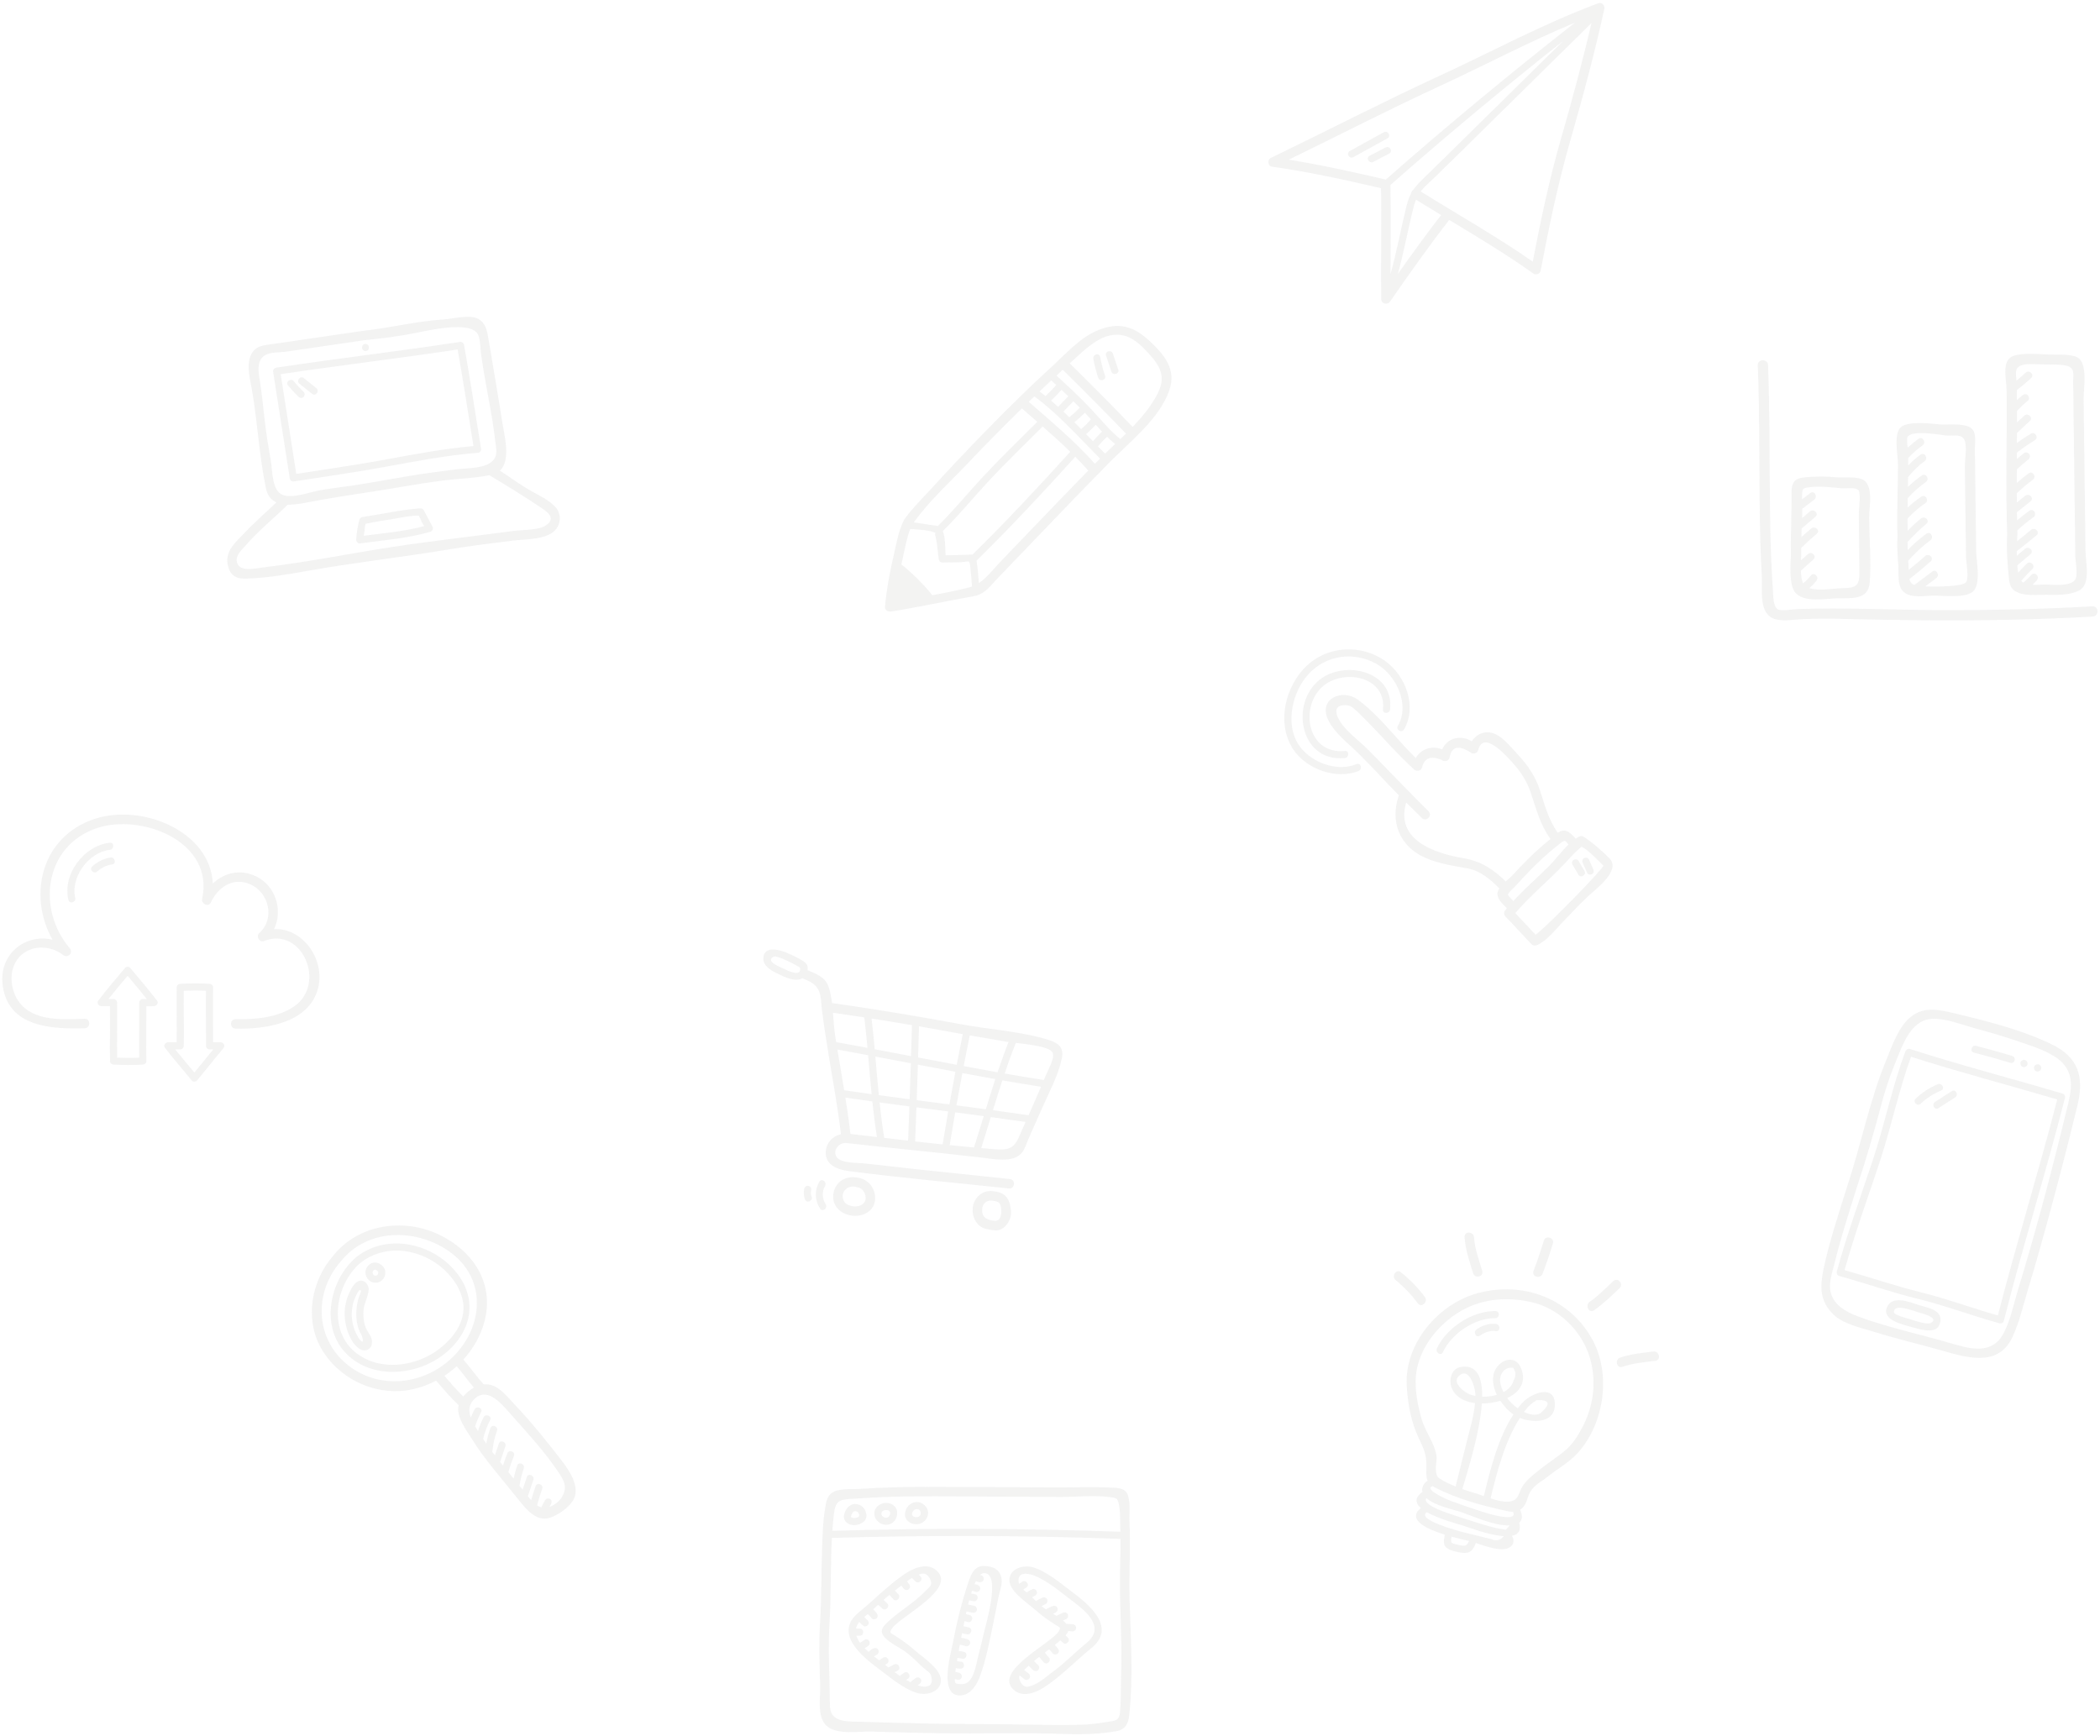 <?xml version="1.0" encoding="UTF-8"?>
<svg width="554px" height="458px" viewBox="0 0 554 458" version="1.1" xmlns="http://www.w3.org/2000/svg" xmlns:xlink="http://www.w3.org/1999/xlink">
    <!-- Generator: Sketch 43.2 (39069) - http://www.bohemiancoding.com/sketch -->
    <title>Group 71</title>
    <desc>Created with Sketch.</desc>
    <defs></defs>
    <g id="Page-1" stroke="none" stroke-width="1" fill="none" fill-rule="evenodd" opacity="0.704">
        <g id="Group-71" fill="#464643">
            <g id="Group-55" opacity="0.097" transform="translate(119.103, 363.794) rotate(-37) translate(-119.103, -363.794) translate(95.603, 317.794)">
                <path d="M26.054,41.745 C15.731,42.548 5.888,36.242 3.663,25.862 C1.411,15.362 8.495,5.819 18.806,3.702 C29.624,0.902 39.715,8.487 43.121,18.425 C47.304,30.631 38.18,40.801 26.054,41.745 Z M26.833,51.428 C25.63,51.256 24.332,51.308 23.163,51.598 C22.778,49.174 22.635,46.706 22.484,44.254 C23.851,44.343 25.224,44.312 26.589,44.186 C26.749,46.596 26.668,49.019 26.833,51.428 Z M30.385,63.109 C30.888,69.392 31.56,76.114 31.217,82.409 C31.086,84.837 30.965,86.772 28.836,88.055 C27.375,88.934 25.642,89.044 23.971,88.616 C23.91,88.6 23.859,88.577 23.8,88.559 C24.052,88.443 24.297,88.313 24.557,88.212 C25.026,88.03 25.357,87.583 25.211,87.06 C25.085,86.611 24.534,86.221 24.059,86.405 C23.352,86.681 22.668,86.998 22.004,87.354 C21.757,87.029 21.567,86.662 21.423,86.262 C22.619,85.316 23.856,84.429 25.14,83.605 C26.152,82.956 25.213,81.334 24.194,81.988 C23.101,82.688 22.049,83.448 21.016,84.233 C20.976,83.79 20.953,83.339 20.939,82.887 C22.197,82.02 23.457,81.153 24.715,80.286 C25.701,79.607 24.766,77.982 23.769,78.668 C22.804,79.333 21.839,79.998 20.873,80.663 C20.862,80.22 20.848,79.776 20.834,79.332 C21.984,78.244 23.197,77.238 24.51,76.348 C25.502,75.676 24.566,74.052 23.564,74.731 C22.584,75.397 21.645,76.119 20.745,76.885 C20.715,76.162 20.686,75.439 20.656,74.716 C21.847,73.796 23.094,72.954 24.392,72.192 C25.431,71.582 24.489,69.962 23.446,70.574 C22.454,71.157 21.505,71.801 20.573,72.471 C20.56,72.068 20.546,71.665 20.536,71.261 C21.738,70.436 22.939,69.612 24.14,68.787 C25.128,68.109 24.193,66.485 23.195,67.17 C22.295,67.788 21.394,68.406 20.493,69.023 C20.49,68.622 20.492,68.222 20.493,67.82 C20.576,67.774 20.658,67.718 20.734,67.636 C21.965,66.319 23.326,65.167 24.839,64.184 C25.846,63.53 24.908,61.907 23.893,62.566 C22.7,63.341 21.583,64.215 20.546,65.182 C20.565,64.684 20.593,64.187 20.624,63.689 C21.997,62.56 23.486,61.609 25.09,60.834 C26.175,60.309 25.226,58.693 24.144,59.216 C22.968,59.786 21.861,60.459 20.804,61.208 C20.84,60.74 20.878,60.261 20.929,59.781 C22.046,58.997 23.217,58.311 24.456,57.733 C25.546,57.223 24.597,55.607 23.51,56.116 C22.788,56.453 22.087,56.827 21.406,57.235 C21.929,55.537 22.944,54.18 25.102,53.901 C30.035,53.265 30.117,59.761 30.385,63.109 Z M43.701,13.532 C38.932,4.447 28.447,-1.374 18.141,1.293 C9.633,3.041 2.075,9.968 0.892,18.794 C-0.301,27.692 4.312,36.939 12.168,41.289 C14.589,42.63 17.242,43.505 19.969,43.954 C20.158,46.871 20.317,49.813 20.817,52.694 C18.367,54.722 18.476,59.4 18.223,62.25 C17.67,68.498 18.251,74.785 18.386,81.039 C18.523,83.904 18.297,88.367 20.949,90.282 C23,91.763 28.315,91.938 30.471,90.608 C33.532,88.718 33.756,83.954 33.729,80.822 C33.675,74.462 33.439,67.859 32.735,61.538 C32.376,58.323 32.471,54.15 29.4,52.279 C29.132,49.473 29.273,46.647 29.058,43.839 C32.768,43.134 36.319,41.636 39.323,39.339 C47.755,32.89 48.435,22.549 43.701,13.532 L43.701,13.532 Z" id="Fill-14"></path>
                <path d="M37.513,32.674 C34.889,36.426 30.168,37.681 25.826,37.769 C18.073,37.926 9.48,33.172 7.468,25.257 C5.142,16.106 13.961,7.705 22.636,7.12 C30.471,6.893 36.83,12.735 38.886,20.132 C39.987,24.094 39.963,29.172 37.513,32.674 Z M22.636,5.247 C13.319,5.875 3.836,14.384 5.373,24.303 C6.843,33.784 16.744,39.826 25.826,39.642 C35.909,39.438 42.648,32.6 41.237,22.296 C39.964,12.993 32.247,4.968 22.636,5.247 L22.636,5.247 Z" id="Fill-16"></path>
                <path d="M16.51,14.401 C15.03,15.586 13.693,17.036 12.764,18.698 C12.238,19.64 11.822,20.676 11.594,21.731 C11.524,22.056 11.542,22.436 11.436,22.751 C11.129,23.662 10.394,25.195 10.405,22.651 C10.697,19.378 12.266,16.454 14.859,14.406 C15.277,14.077 18.499,11.95 18.419,13.073 C18.405,13.268 16.771,14.192 16.51,14.401 Z M15.877,11.523 C11.605,13.682 8.949,17.961 8.532,22.651 C8.525,24.034 8.749,26.141 10.389,26.546 C11.661,26.86 12.7,25.839 13.063,24.747 C13.41,23.703 13.283,22.55 13.589,21.484 C14.018,19.996 14.911,18.656 15.928,17.508 C17.153,16.124 19.211,15.389 20.283,13.983 C20.899,13.174 20.934,11.803 20.176,11.075 C19.047,9.991 17.026,10.942 15.877,11.523 L15.877,11.523 Z" id="Fill-17"></path>
                <path d="M24.803,12.14 C24.59,12.328 24.309,12.425 24.038,12.313 C23.35,12.027 23.495,11.172 24.034,10.844 C24.372,10.729 24.616,10.711 24.81,10.951 C24.986,11.17 25.069,11.556 25.039,11.83 C25.034,11.855 25.029,11.878 25.023,11.887 C24.974,11.968 24.872,12.08 24.803,12.14 Z M23.359,9.098 C23.345,9.103 23.334,9.112 23.32,9.118 C23.26,9.136 23.198,9.16 23.136,9.193 C21.634,9.979 21.235,12.034 22.342,13.32 C23.5,14.665 25.556,14.425 26.528,12.991 C27.112,12.129 26.977,10.964 26.475,10.091 C25.828,8.959 24.538,8.64 23.359,9.098 L23.359,9.098 Z" id="Fill-18"></path>
            </g>
            <g id="Group-61" opacity="0.097" transform="translate(238.329, 288.099) rotate(6) translate(-238.329, -288.099) translate(197.329, 254.099)">
                <path d="M31.368,65.391 C29.903,65.47 28.447,65.065 28.027,63.501 C27.494,61.506 29.26,59.909 31.191,60.246 C31.206,60.248 31.22,60.246 31.235,60.249 C31.324,60.271 31.42,60.286 31.523,60.291 C32.831,60.343 33.735,61.402 33.985,62.646 C34.319,64.302 32.885,65.311 31.368,65.391 Z M31.523,57.793 L31.511,57.793 C28.416,57.415 25.626,59.266 25.438,62.604 C25.258,65.823 27.896,67.794 30.858,67.89 C33.701,67.983 36.665,66.149 36.54,63.019 C36.43,60.242 34.312,57.903 31.523,57.793 L31.523,57.793 Z" id="Fill-33"></path>
                <path d="M68.387,65.322 C66.678,65.247 65.235,65.03 64.928,63 C64.653,61.183 65.854,59.888 67.687,60.104 C69.198,60.122 69.54,60.618 69.88,61.994 C70.183,63.22 70.122,65.399 68.387,65.322 Z M67.687,57.606 C64.664,57.251 62.271,59.746 62.386,62.713 C62.449,64.335 63.21,66.002 64.549,66.958 C65.666,67.757 67.069,67.723 68.387,67.82 C71.276,68.034 73.003,64.759 72.491,62.196 C71.928,59.38 70.756,57.644 67.687,57.606 L67.687,57.606 Z" id="Fill-34"></path>
                <path d="M72.524,42.747 C71.326,46.554 69.178,46.462 65.343,46.557 C64.55,46.577 63.755,46.587 62.961,46.603 C63.537,43.814 64.084,41.009 64.631,38.198 C67.716,38.291 70.799,38.397 73.882,38.521 C73.424,39.929 72.969,41.337 72.524,42.747 Z M45.448,46.677 C45.257,43.681 45.047,40.686 44.842,37.69 C47.655,37.76 50.468,37.827 53.281,37.895 C53.083,40.829 52.9,43.764 52.739,46.701 C50.309,46.703 47.879,46.695 45.448,46.677 Z M20.331,15.171 C23.118,15.274 25.903,15.392 28.683,15.526 C29.284,18.155 29.833,20.794 30.356,23.439 C27.568,23.214 24.778,22.996 21.987,22.792 C21.833,22.22 21.675,21.648 21.525,21.075 C21.048,19.256 20.715,17.209 20.331,15.171 Z M54.982,17.208 C54.716,19.946 54.468,22.684 54.234,25.424 C50.789,25.146 47.345,24.858 43.901,24.566 C43.696,21.833 43.497,19.1 43.281,16.368 C46.69,16.595 50.1,16.836 53.514,17.104 C54.003,17.142 54.493,17.171 54.982,17.208 Z M67.193,18.012 C66.446,20.737 65.778,23.49 65.164,26.261 C62.139,26.047 59.116,25.817 56.094,25.576 C56.328,22.83 56.577,20.084 56.844,17.34 C60.209,17.579 63.577,17.796 66.945,18.002 C67.016,18.007 67.111,18.009 67.193,18.012 Z M44.044,26.452 C47.389,26.735 50.735,27.014 54.081,27.285 C53.84,30.197 53.618,33.11 53.414,36.024 C50.514,35.954 47.615,35.886 44.716,35.814 C44.499,32.693 44.275,29.572 44.044,26.452 Z M32.289,23.597 C31.767,20.933 31.219,18.275 30.623,15.627 C34.217,15.81 37.808,16.018 41.399,16.249 C41.614,18.967 41.811,21.687 42.015,24.408 C38.775,24.133 35.533,23.862 32.289,23.597 Z M34.64,35.534 C33.95,32.196 33.309,28.848 32.662,25.5 C35.828,25.76 38.994,26.025 42.159,26.292 C42.393,29.45 42.621,32.607 42.84,35.765 C40.106,35.696 37.373,35.619 34.64,35.534 Z M37.236,46.58 C36.404,43.547 35.694,40.489 35.037,37.42 C37.68,37.501 40.323,37.576 42.966,37.642 C43.172,40.649 43.382,43.655 43.574,46.662 C41.461,46.643 39.349,46.622 37.239,46.597 C37.238,46.591 37.238,46.587 37.236,46.58 Z M22.503,24.705 C25.246,24.907 27.987,25.121 30.727,25.343 C31.384,28.721 32.026,32.102 32.716,35.474 C30.283,35.393 27.851,35.306 25.419,35.203 C24.459,31.7 23.463,28.206 22.503,24.705 Z M28.257,46.497 C27.562,43.345 26.773,40.214 25.934,37.096 C28.327,37.195 30.72,37.282 33.113,37.359 C33.766,40.447 34.476,43.524 35.301,46.575 C32.949,46.548 30.601,46.52 28.257,46.497 Z M55.283,36.07 C55.485,33.192 55.705,30.314 55.942,27.436 C58.878,27.672 61.816,27.898 64.755,28.108 C64.176,30.823 63.635,33.55 63.103,36.277 C60.496,36.201 57.89,36.134 55.283,36.07 Z M54.612,46.697 C54.772,43.776 54.955,40.859 55.151,37.94 C57.68,38.003 60.21,38.067 62.74,38.139 C62.186,40.983 61.632,43.821 61.044,46.641 C58.904,46.673 56.759,46.69 54.612,46.697 Z M75.062,34.892 C74.87,35.485 74.676,36.078 74.483,36.671 C71.321,36.541 68.158,36.431 64.994,36.336 C65.523,33.63 66.062,30.927 66.642,28.234 C70.078,28.471 73.518,28.683 76.963,28.863 C76.345,30.878 75.709,32.887 75.062,34.892 Z M79.117,19.679 C79.799,21.04 78.245,24.548 77.853,25.912 C77.747,26.283 77.628,26.65 77.519,27.02 C74.026,26.841 70.538,26.626 67.054,26.388 C67.68,23.583 68.361,20.797 69.127,18.041 C72.624,18.061 78.327,18.105 79.117,19.679 Z M6.248,4.991 C5.503,4.729 3.057,4.071 2.675,3.232 C2.383,2.59 3.085,2.1 3.543,2.001 C3.82,1.94 4.145,2.039 4.416,2.085 C5.221,2.22 6.015,2.494 6.785,2.756 C7.662,3.056 8.53,3.39 9.386,3.749 C10.275,4.121 10.718,4.181 10.473,5.192 C10.011,6.43 7.041,5.271 6.248,4.991 Z M77.754,16.386 C70.256,14.851 62.066,15.274 54.456,14.68 C42.901,13.777 31.386,13.072 19.806,12.652 C19.46,11.168 19.044,9.738 18.461,8.47 C17.315,5.975 14.861,5.455 12.462,4.693 C12.548,3.789 12.302,3.097 11.239,2.526 C9.872,1.794 8.295,1.272 6.826,0.798 C4.92,0.182 0.49,-0.719 0.55,2.631 C0.597,5.212 3.983,6.197 5.948,6.868 C7.587,7.427 9.937,8.009 11.353,6.956 C12.88,7.468 14.269,7.745 15.4,8.946 C16.766,10.397 16.834,12.43 17.281,14.363 C18.222,18.434 19.297,22.474 20.399,26.505 C22.244,33.256 24.245,39.978 25.772,46.811 C23.737,47.535 22.216,49.339 22.276,51.7 C22.369,55.396 25.898,56.215 28.924,56.289 C43.054,56.628 57.202,56.399 71.335,56.432 C72.942,56.436 72.945,53.938 71.335,53.934 C62.974,53.914 54.612,53.956 46.251,53.936 C41.804,53.925 37.357,53.895 32.911,53.842 C31.171,53.822 26.575,54.536 25.268,52.932 C23.97,51.339 25.459,49.144 27.257,48.984 C39.312,49.099 51.373,48.941 63.429,49.08 C66.376,49.114 71.428,49.651 73.527,47.019 C74.418,45.901 74.68,44.208 75.099,42.89 C76.001,40.049 76.937,37.219 77.849,34.381 C79.235,30.068 81.182,25.404 81.637,20.862 C81.922,18.024 80.468,16.942 77.754,16.386 L77.754,16.386 Z" id="Fill-35"></path>
                <path d="M23.034,60.828 C23.51,59.733 21.897,58.778 21.416,59.882 C20.363,62.303 20.705,64.881 22.367,66.936 C23.126,67.874 24.444,66.54 23.692,65.611 C22.613,64.278 22.349,62.404 23.034,60.828" id="Fill-36"></path>
                <path d="M19.513,62.213 C19.555,61.709 19.054,61.276 18.577,61.276 C18.037,61.276 17.682,61.708 17.64,62.213 C17.565,63.153 17.699,64.127 18.165,64.956 C18.756,66.008 20.374,65.064 19.781,64.011 C19.476,63.466 19.464,62.823 19.513,62.213" id="Fill-37"></path>
            </g>
            <g id="Group-56" opacity="0.097" transform="translate(396.248, 367.895) rotate(17) translate(-396.248, -367.895) translate(359.248, 323.895)">
                <path d="M30.385,46.471 C29.839,46.53 29.312,46.542 28.824,46.504 C27.548,46.403 23.335,45.037 24.698,42.67 C26.547,39.459 29.67,44.372 30.181,45.807 C30.258,46.026 30.316,46.25 30.385,46.471 Z M43.912,46.758 C43.948,46.656 43.98,46.549 44.017,46.447 C44.482,45.058 45.218,43.833 46.224,42.77 C49.513,41.636 50.133,42.676 48.086,45.891 C47.073,46.856 45.479,46.992 43.912,46.758 Z M59.72,46.61 C59.017,49.971 58.315,52.069 56.159,54.898 C54.409,57.197 52.622,59.547 51.047,61.966 C50.258,63.177 49.574,64.392 49.229,65.809 C48.753,67.765 49.512,69.581 46.861,70.608 C45.627,71.087 43.883,71.168 42.138,71.144 C41.717,63.991 41.332,55.645 43.332,48.586 C46.92,48.883 52.182,47.301 51.26,43.06 C49.941,36.98 44.287,41.283 42.708,44.713 C42.468,45.233 42.249,45.771 42.046,46.316 C41.273,46.068 40.576,45.77 40.055,45.485 C39.609,45.243 39.109,44.921 38.605,44.543 C41.288,42.097 42.371,38.95 39.644,35.774 C37.425,33.189 34.159,34.944 33.453,38.162 C32.951,40.447 34.035,42.701 35.738,44.528 C34.658,45.241 33.412,45.789 32.168,46.126 C30.759,41.304 28.402,38.309 24.444,40.306 C22.144,41.466 22.432,44.68 23.925,46.405 C25.645,48.394 28.267,48.748 30.865,48.296 C31.581,51.635 31.564,55.138 31.746,58.529 C31.966,62.637 32.185,66.745 32.404,70.854 C31.227,70.753 30.066,70.596 28.969,70.352 C27.216,69.96 26.855,70.008 26.134,68.129 C25.659,66.888 25.729,65.548 25.098,64.326 C23.578,61.381 20.466,59.266 18.636,56.461 C16.626,53.381 14.625,49.643 13.855,46.022 C12.638,40.297 14.48,34.202 17.595,29.46 C22.129,22.559 29.099,19.106 37.242,18.47 C44.664,17.891 52.243,21.789 56.358,28.032 C60.031,33.605 61.05,40.238 59.72,46.61 Z M48.388,79.716 C47.77,81.02 46.814,81.567 45.518,81.359 C44.554,81.416 43.59,81.472 42.626,81.528 C40.99,81.622 39.351,81.721 37.713,81.793 C36.424,81.851 25.195,82.228 27.063,79.66 C27.094,79.617 27.116,79.575 27.137,79.532 C30.613,80.313 35.57,80.12 37.086,80.135 C38.601,80.149 44.453,80.557 48.326,79.67 C48.347,79.685 48.365,79.702 48.388,79.716 Z M39.231,85.071 C38.541,85.329 37.554,85.391 36.83,85.402 C36.513,85.407 36.07,85.461 35.779,85.321 C35.507,85.19 35.718,85.364 35.54,85.061 C35.374,84.777 35.296,84.273 35.244,83.812 C37.388,83.755 39.217,83.603 39.992,83.552 C39.929,84.187 39.77,84.869 39.231,85.071 Z M48.398,77.885 C47.655,77.979 46.915,78.07 46.172,78.163 C45.24,78.246 44.301,78.279 43.365,78.302 C41.273,78.353 39.177,78.28 37.086,78.262 C35.396,78.245 33.71,78.22 32.022,78.136 C31.545,78.113 25.201,77.919 25.942,76.026 C28.652,77.314 33.615,76.787 35.957,76.876 C39.942,77.028 45.135,77.785 49.062,76.49 C48.84,76.955 48.619,77.421 48.398,77.885 Z M37.806,73.524 C40.813,73.498 43.864,73.353 46.861,73.106 C47.606,73.045 48.263,72.974 48.843,72.805 C50.676,74.664 45.324,75.054 44.031,75.105 C41.991,75.186 39.951,75.141 37.911,75.074 C36.037,75.012 34.16,74.957 32.289,74.84 C31.02,74.761 24.363,73.959 26.597,72.53 C26.83,72.593 27.083,72.649 27.361,72.698 C30.73,73.292 34.39,73.537 37.806,73.524 Z M37.056,45.761 C38.428,46.884 39.991,47.746 41.429,48.207 C39.356,55.361 39.841,64.014 40.262,71.09 C39.366,71.055 38.518,71.02 37.806,71.026 C36.673,71.03 35.486,71.021 34.291,70.972 C34.217,67.901 34.506,56.076 32.62,47.874 C34.287,47.363 35.85,46.585 37.056,45.761 Z M35.255,39.073 C35.504,37.56 36.346,36.684 37.783,36.447 C38.796,37.254 39.157,38.294 38.864,39.566 C38.917,41.002 38.252,42.277 37.209,43.334 C36,42.111 35.067,40.599 35.255,39.073 Z M23.106,20.324 C13.94,26.071 8.447,38.751 12.298,49.176 C13.549,52.561 15.131,55.85 17.212,58.806 C18.289,60.334 19.538,61.667 20.776,63.058 C22.629,65.14 23.15,66.751 23.846,69.273 C24.134,70.317 24.445,71.034 24.904,71.554 C24.107,72.447 23.798,73.701 24.457,74.783 C22.835,76.884 23.556,78.165 25.295,78.946 C22.612,82.961 28.242,83.8 33.379,83.832 C33.47,84.626 33.58,85.485 33.908,86.147 C34.423,87.185 35.807,87.29 36.83,87.275 C37.984,87.258 39.605,87.151 40.609,86.543 C41.561,85.965 41.784,84.653 41.868,83.539 C44.818,83.609 49.3,83.832 50.782,81.956 C51.692,80.805 51.258,79.742 50.427,78.928 C51.849,78.159 52.406,76.955 51.241,75.089 C51.889,74.083 51.509,72.828 50.462,71.75 C50.663,71.505 50.852,71.228 51.02,70.874 C51.686,69.474 51.291,67.945 51.638,66.472 C52.163,64.24 53.632,63.097 54.834,61.31 C56.614,58.666 59.083,56.103 60.476,53.257 C65.039,43.931 63.163,30.932 55.895,23.55 C47.061,14.58 33.673,13.701 23.106,20.324 L23.106,20.324 Z" id="Fill-38"></path>
                <path d="M71.85,21.533 C69.155,22.753 66.395,23.884 63.981,25.619 C62.687,26.549 63.933,28.717 65.241,27.776 C67.657,26.041 70.416,24.91 73.11,23.689 C74.572,23.028 73.304,20.874 71.85,21.533" id="Fill-39"></path>
                <path d="M53.735,15.692 C55.585,13.321 57.004,10.74 58.47,8.124 C59.256,6.72 57.099,5.459 56.313,6.863 C54.96,9.279 53.679,11.735 51.969,13.925 C50.992,15.178 52.748,16.958 53.735,15.692" id="Fill-40"></path>
                <path d="M37.925,10.453 C38.119,7.642 38.209,4.831 38.194,2.013 C38.185,0.406 35.689,0.403 35.697,2.013 C35.712,4.831 35.622,7.642 35.427,10.453 C35.316,12.058 37.814,12.05 37.925,10.453" id="Fill-41"></path>
                <path d="M20.343,15.662 C21.233,16.991 23.398,15.742 22.5,14.401 C20.814,11.882 18.902,9.389 17.822,6.532 C17.258,5.043 14.843,5.689 15.413,7.197 C16.581,10.283 18.52,12.939 20.343,15.662" id="Fill-42"></path>
                <path d="M10.018,25.387 C7.551,23.57 4.893,22.132 2.052,20.995 C0.56,20.397 -0.088,22.812 1.389,23.403 C4.023,24.459 6.473,25.862 8.758,27.544 C10.053,28.497 11.3,26.33 10.018,25.387" id="Fill-43"></path>
                <path d="M28.935,23.493 C23.109,25.191 17.844,31.459 17.035,37.441 C16.875,38.62 18.68,39.131 18.841,37.94 C19.564,32.593 24.18,26.831 29.432,25.3 C30.587,24.962 30.096,23.154 28.935,23.493" id="Fill-44"></path>
                <path d="M30.1,26.709 C28.313,26.961 26.635,28.201 25.55,29.604 C24.821,30.546 26.137,31.882 26.874,30.929 C27.792,29.743 29.08,28.729 30.598,28.516 C31.786,28.35 31.281,26.544 30.1,26.709" id="Fill-45"></path>
            </g>
            <g id="Group-54" opacity="0.097" transform="translate(216, 392)">
                <path d="M79.784,49.324 C79.678,52.742 79.762,56.209 79.484,59.619 C79.283,62.094 78.268,61.984 75.991,62.356 C73.644,62.741 71.275,63.036 68.895,63.089 C60.146,63.286 51.298,62.882 42.531,62.899 C32.165,62.92 21.802,62.619 11.442,62.304 C8.197,62.206 3.173,62.649 2.971,58.469 C2.856,56.116 2.893,53.739 2.82,51.383 C2.666,46.318 2.519,41.263 2.834,36.2 C3.293,28.749 3.054,21.243 3.463,13.784 C28.841,13.029 54.234,13.111 79.605,14.032 C79.634,17.559 79.471,21.091 79.453,24.617 C79.409,32.869 80.041,41.066 79.784,49.324 Z M7.49,3.553 C8.543,3.453 9.601,3.427 10.657,3.357 C15.004,3.068 19.338,2.863 23.697,2.83 C33.046,2.762 42.4,2.871 51.75,2.912 C55.77,2.929 59.791,2.948 63.81,2.963 C68.05,2.981 72.655,2.457 76.85,3.008 C78.818,3.267 78.907,3.429 79.26,5.436 C79.584,7.282 79.47,9.457 79.55,11.334 C79.562,11.608 79.559,11.883 79.567,12.158 C54.246,11.239 28.906,11.156 3.581,11.908 C3.682,10.477 3.804,9.049 3.972,7.625 C4.291,4.933 4.794,3.809 7.49,3.553 Z M82.019,30.826 C81.888,26.556 81.966,22.284 82.054,18.014 C82.109,15.287 82.117,12.586 81.972,9.861 C81.856,7.688 82.239,4.918 81.651,2.824 C81.058,0.715 79.432,0.614 77.487,0.521 C72.438,0.28 67.339,0.48 62.284,0.46 C51.001,0.412 39.719,0.343 28.437,0.326 C22.495,0.317 16.585,0.465 10.657,0.859 C8.521,1.001 4.953,0.589 3.212,2.082 C2.052,3.077 1.911,4.654 1.665,6.042 C1.116,9.149 1.04,12.397 0.913,15.545 C0.636,22.429 0.761,29.321 0.336,36.2 C-0.009,41.769 0.21,47.324 0.37,52.895 C0.46,56.015 -0.537,61.054 2.109,63.4 C4.837,65.817 10.611,64.778 13.846,64.874 C19.802,65.054 25.759,65.223 31.718,65.316 C42.886,65.492 54.039,65.09 65.198,65.525 C69.466,65.69 74.159,65.521 78.374,64.798 C80.881,64.367 81.66,62.868 81.911,60.494 C82.952,50.692 82.319,40.643 82.019,30.826 L82.019,30.826 Z" id="Fill-54"></path>
                <path d="M8.565,7.864 C8.692,7.405 9.052,6.699 9.604,6.71 C10.111,6.732 10.445,6.964 10.595,7.43 C10.844,8.2 10.399,8.378 9.696,8.508 C9.366,8.569 9.088,8.566 8.775,8.427 C8.449,8.282 8.468,8.219 8.565,7.864 Z M9.679,10.396 C11.207,10.214 12.808,9.332 12.543,7.557 C12.308,5.975 11.233,4.906 9.604,4.837 C8.047,4.804 6.909,6.335 6.669,7.755 C6.37,9.519 8.074,10.586 9.679,10.396 L9.679,10.396 Z" id="Fill-55"></path>
                <path d="M16.531,7.187 C16.66,6.62 17.374,6.4 17.879,6.426 C18.493,6.439 18.916,6.755 18.828,7.382 C18.731,8.078 18.291,8.555 17.55,8.429 C16.991,8.335 16.389,7.818 16.531,7.187 Z M17.532,10.306 C19.269,10.45 20.497,9.176 20.684,7.519 C20.877,5.801 19.558,4.589 17.879,4.553 C16.369,4.475 14.74,5.571 14.657,7.166 C14.569,8.836 15.91,10.171 17.532,10.306 L17.532,10.306 Z" id="Fill-56"></path>
                <path d="M25.791,6.174 C27.144,6.12 27.35,8.043 25.998,8.289 C25.464,8.387 24.648,8.163 24.607,7.567 C24.562,6.922 25.151,6.2 25.791,6.174 Z M25.969,10.171 C27.509,10.075 28.841,8.763 28.842,7.193 C28.844,5.625 27.336,4.239 25.791,4.301 C24.11,4.368 22.856,5.781 22.745,7.436 C22.626,9.212 24.323,10.273 25.969,10.171 L25.969,10.171 Z" id="Fill-57"></path>
                <path d="M17.222,39.832 C18.609,41.562 21.645,42.786 23.391,44.218 C24.759,45.34 26.024,46.563 27.295,47.791 C27.808,48.287 29.38,49.289 29.595,50.004 C30.646,53.51 27.824,53.26 26.094,52.69 C26.258,52.568 26.422,52.447 26.586,52.325 C26.992,52.025 27.197,51.513 26.922,51.044 C26.688,50.643 26.05,50.405 25.641,50.707 C25.274,50.979 24.908,51.25 24.542,51.521 C24.408,51.619 24.309,51.745 24.229,51.879 C23.838,51.682 23.449,51.47 23.063,51.244 C23.2,51.145 23.337,51.047 23.485,50.958 C24.517,50.339 23.578,48.718 22.539,49.341 C22.133,49.584 21.757,49.873 21.399,50.184 C20.934,49.867 20.475,49.543 20.021,49.21 C20.283,49.072 20.543,48.934 20.804,48.796 C21.869,48.231 20.924,46.613 19.858,47.178 C19.363,47.441 18.867,47.704 18.371,47.967 C18.072,47.736 17.776,47.507 17.485,47.282 C17.636,47.179 17.789,47.078 17.952,46.986 C19.004,46.397 18.061,44.778 17.007,45.369 C16.63,45.58 16.282,45.834 15.947,46.104 C15.522,45.783 15.06,45.434 14.582,45.059 C14.82,44.87 15.069,44.701 15.357,44.566 C15.814,44.349 15.932,43.693 15.692,43.283 C15.419,42.815 14.871,42.731 14.411,42.948 C13.934,43.173 13.507,43.489 13.12,43.848 C12.774,43.542 12.434,43.223 12.112,42.896 C12.411,42.698 12.712,42.499 13.012,42.301 C14.012,41.637 13.075,40.014 12.066,40.683 C11.674,40.943 11.282,41.203 10.889,41.462 C10.453,40.855 10.116,40.225 9.925,39.581 L10.815,39.581 C12.019,39.581 12.022,37.708 10.815,37.708 L9.827,37.708 C9.946,37.131 10.215,36.549 10.667,35.967 C11.013,36.335 11.366,36.696 11.779,36.992 C12.19,37.287 12.821,37.063 13.06,36.656 C13.336,36.185 13.137,35.67 12.724,35.374 C12.874,35.482 12.572,35.235 12.544,35.207 C12.425,35.095 12.311,34.977 12.198,34.859 C12.132,34.79 12.067,34.721 12.003,34.652 C12.317,34.393 12.63,34.132 12.937,33.868 C13.301,34.217 13.645,34.583 13.96,34.978 C14.275,35.375 14.956,35.308 15.284,34.978 C15.676,34.587 15.601,34.051 15.284,33.654 C14.994,33.288 14.677,32.949 14.344,32.624 C14.79,32.222 15.234,31.819 15.677,31.415 C16.031,31.734 16.394,32.042 16.731,32.376 C17.589,33.225 18.914,31.901 18.056,31.051 C17.742,30.739 17.406,30.451 17.075,30.156 C17.586,29.703 18.105,29.256 18.631,28.817 C18.965,29.206 19.324,29.566 19.668,29.951 C20.475,30.851 21.796,29.522 20.994,28.626 C20.701,28.3 20.353,28.01 20.076,27.669 C20.312,27.49 20.544,27.309 20.785,27.136 C21.131,26.887 21.466,26.626 21.798,26.363 C21.97,26.599 22.142,26.834 22.315,27.071 C22.613,27.479 23.128,27.68 23.596,27.406 C23.999,27.171 24.232,26.535 23.932,26.125 C23.712,25.822 23.491,25.521 23.27,25.219 C23.691,24.903 24.129,24.613 24.583,24.346 C24.609,24.379 24.633,24.413 24.666,24.444 C24.943,24.715 25.22,24.986 25.496,25.256 C26.36,26.1 27.685,24.777 26.822,23.932 C26.663,23.777 26.504,23.621 26.345,23.466 C27.509,23.02 28.508,23.021 29.276,24.456 C30.247,26.273 29.228,26.697 27.99,27.958 C24.895,31.112 20.934,33.288 17.807,36.346 C16.633,37.495 16.152,38.496 17.222,39.832 Z M30.901,22.242 C28.298,20.125 24.655,21.915 22.335,23.524 C17.967,26.557 14.382,30.36 10.254,33.68 C3.982,39.169 11.574,45.157 15.925,48.416 C18.869,50.621 22.403,53.652 26.001,54.718 C28.381,55.423 32.049,54.494 32.22,51.503 C32.39,48.542 27.823,45.586 25.837,43.845 C24.621,42.778 23.347,41.774 22.022,40.847 C21.444,40.442 20.846,40.064 20.262,39.669 C18.981,38.802 18.472,38.988 19.258,37.743 C21.239,34.603 36.89,27.111 30.901,22.242 L30.901,22.242 Z" id="Fill-58"></path>
                <path d="M70.929,41.249 C67.76,43.798 65.03,46.746 61.723,49.119 C60.276,50.157 59.001,51.412 57.4,52.218 C55.701,53.073 54.26,53.718 53.232,51.797 C52.811,51.01 52.778,50.49 52.96,50.044 C53.413,50.405 53.861,50.774 54.331,51.114 C54.742,51.409 55.375,51.184 55.612,50.777 C55.889,50.304 55.688,49.793 55.277,49.496 C54.898,49.222 54.533,48.929 54.169,48.635 C54.282,48.527 54.398,48.418 54.518,48.295 C54.793,48.015 55.081,47.751 55.368,47.487 C55.749,47.891 56.125,48.3 56.547,48.662 C56.931,48.992 57.495,49.04 57.872,48.662 C58.209,48.325 58.257,47.668 57.872,47.338 C57.481,47.003 57.13,46.627 56.778,46.253 C57.228,45.881 57.685,45.518 58.148,45.163 C58.533,45.657 58.916,46.156 59.353,46.607 C60.195,47.473 61.519,46.147 60.677,45.282 C60.3,44.893 59.965,44.467 59.632,44.04 C60.014,43.756 60.395,43.47 60.775,43.183 C61.132,43.517 61.43,43.89 61.749,44.263 C62.079,44.647 62.736,44.601 63.074,44.263 C63.455,43.881 63.404,43.323 63.074,42.938 C62.807,42.626 62.55,42.319 62.269,42.029 C62.762,41.636 63.242,41.23 63.713,40.814 C63.951,40.989 64.173,41.179 64.379,41.397 C65.211,42.273 66.534,40.948 65.704,40.073 C65.511,39.869 65.303,39.681 65.086,39.506 C65.429,39.12 65.67,38.745 65.79,38.361 C66.177,38.384 66.565,38.408 66.953,38.432 C67.459,38.464 67.89,37.979 67.89,37.496 C67.89,36.963 67.46,36.59 66.953,36.559 C66.405,36.526 65.858,36.491 65.309,36.457 C65.3,36.445 65.295,36.434 65.285,36.421 C65.048,36.127 64.752,35.85 64.434,35.581 C64.734,35.44 65.034,35.298 65.334,35.157 C65.792,34.942 65.908,34.285 65.67,33.875 C65.396,33.406 64.848,33.323 64.388,33.54 C63.821,33.806 63.256,34.073 62.689,34.34 C62.392,34.154 62.093,33.971 61.791,33.79 C62.046,33.667 62.299,33.544 62.553,33.421 C63.008,33.199 63.13,32.551 62.888,32.138 C62.617,31.674 62.064,31.581 61.607,31.803 C61.094,32.052 60.581,32.301 60.068,32.55 C60.021,32.573 59.993,32.616 59.953,32.647 C59.654,32.446 59.37,32.244 59.116,32.036 C59.002,31.943 58.897,31.84 58.785,31.744 C59.137,31.549 59.496,31.366 59.862,31.195 C60.32,30.981 60.437,30.321 60.198,29.913 C59.924,29.443 59.377,29.362 58.917,29.577 C58.363,29.836 57.83,30.132 57.307,30.447 C56.948,30.115 56.591,29.778 56.237,29.44 C56.443,29.313 56.657,29.196 56.873,29.107 C57.339,28.912 57.673,28.486 57.526,27.954 C57.405,27.514 56.844,27.105 56.374,27.3 C55.817,27.532 55.329,27.818 54.85,28.155 C54.588,27.945 54.266,27.7 53.953,27.44 C54.184,27.238 54.427,27.061 54.706,26.912 C55.769,26.343 54.825,24.726 53.76,25.294 C53.43,25.47 53.125,25.693 52.835,25.933 C52.007,22.577 55.089,23.056 56.713,23.67 C60.068,24.935 63.308,27.678 66.127,29.822 C69.377,32.294 75.96,36.846 70.929,41.249 Z M66.583,27.838 C63.639,25.633 60.104,22.603 56.506,21.536 C54.127,20.831 50.459,21.761 50.288,24.752 C50.117,27.712 54.684,30.668 56.67,32.41 C57.886,33.475 59.161,34.481 60.486,35.407 C61.063,35.812 61.662,36.19 62.246,36.585 C63.527,37.451 64.035,37.267 63.249,38.511 C61.268,41.651 45.618,49.142 51.606,54.012 C54.21,56.13 57.853,54.339 60.172,52.729 C64.541,49.697 68.125,45.893 72.254,42.574 C78.526,37.084 70.934,31.097 66.583,27.838 L66.583,27.838 Z" id="Fill-59"></path>
                <path d="M43.618,38.618 C43.153,40.661 42.653,42.696 42.119,44.723 C41.443,47.296 40.905,52.458 37.694,52.365 C35.932,52.314 35.841,52.15 35.907,51.015 C36.133,51.053 36.358,51.122 36.572,51.195 C37.05,51.359 37.596,51.007 37.724,50.542 C37.865,50.027 37.55,49.553 37.07,49.388 C36.727,49.271 36.382,49.207 36.028,49.155 C36.062,48.819 36.105,48.482 36.154,48.144 C36.568,48.223 36.986,48.279 37.408,48.288 C38.615,48.315 38.614,46.442 37.408,46.414 C37.079,46.408 36.767,46.365 36.45,46.299 C36.482,46.11 36.514,45.92 36.543,45.732 C36.558,45.633 36.578,45.535 36.593,45.437 C37.002,45.486 37.406,45.553 37.809,45.654 C38.978,45.946 39.477,44.14 38.307,43.848 C37.845,43.732 37.377,43.656 36.906,43.596 C37,43.048 37.083,42.499 37.184,41.953 C37.721,42.019 38.245,42.152 38.752,42.34 C39.227,42.517 39.778,42.144 39.904,41.686 C40.048,41.162 39.726,40.71 39.25,40.534 C38.698,40.328 38.13,40.212 37.553,40.129 C37.635,39.724 37.714,39.317 37.8,38.914 C38.226,39.011 38.651,39.108 39.078,39.206 C40.251,39.475 40.752,37.669 39.576,37.399 C39.107,37.292 38.638,37.184 38.168,37.078 C38.246,36.682 38.334,36.227 38.433,35.724 C38.728,35.802 39.023,35.879 39.317,35.957 C40.484,36.264 40.981,34.457 39.815,34.15 C39.48,34.062 39.145,33.974 38.81,33.886 C38.859,33.653 38.911,33.416 38.963,33.177 C39.492,33.289 40.02,33.402 40.548,33.515 C41.042,33.62 41.561,33.368 41.701,32.861 C41.828,32.394 41.543,31.814 41.046,31.708 C40.493,31.59 39.941,31.472 39.388,31.354 C39.479,30.983 39.573,30.611 39.671,30.241 C40.033,30.32 40.4,30.373 40.758,30.47 C41.925,30.78 42.422,28.974 41.256,28.663 C40.904,28.569 40.543,28.514 40.187,28.438 C40.261,28.201 40.335,27.967 40.412,27.738 C40.757,27.789 41.084,27.87 41.412,27.993 C41.886,28.171 42.438,27.796 42.563,27.339 C42.708,26.813 42.385,26.365 41.91,26.186 C41.637,26.085 41.363,26.016 41.08,25.965 C41.2,25.688 41.322,25.429 41.446,25.182 C41.736,25.315 42.04,25.412 42.354,25.459 C42.855,25.533 43.361,25.335 43.506,24.805 C43.628,24.364 43.356,23.727 42.853,23.653 C42.74,23.636 42.647,23.601 42.546,23.573 C42.9,23.235 43.272,23.05 43.66,23.061 C48.119,23.179 44.106,36.471 43.618,38.618 Z M43.66,21.187 C40.915,21.11 40.11,23.548 39.351,25.839 C37.664,30.936 36.364,36.175 35.382,41.451 C34.869,44.211 31.419,56.052 37.711,55.312 C40.186,55.021 41.737,52.415 42.51,50.334 C44.142,45.937 45.031,41.058 46.005,36.473 C46.479,34.235 46.899,31.986 47.329,29.738 C47.62,28.215 48.423,26.235 48.222,24.658 C47.903,22.139 45.991,21.249 43.66,21.187 L43.66,21.187 Z" id="Fill-60"></path>
            </g>
            <g id="Group-52" opacity="0.097" transform="translate(100.489, 117.16) rotate(-8) translate(-100.489, -117.16) translate(55.489, 86.16)">
                <path d="M84.974,58.388 C83.019,59.302 78.604,58.584 76.454,58.572 C65.6,58.509 54.687,58.179 43.853,58.321 C32.527,58.469 21.217,59.17 9.87,58.915 C7.674,58.866 3.277,59.386 3.043,56.534 C2.892,54.714 4.743,53.566 5.98,52.493 C9.752,49.218 14.065,46.614 18.096,43.683 C18.208,43.601 18.295,43.508 18.37,43.411 C20.333,43.736 22.57,43.609 24.513,43.507 C32.406,43.097 40.339,43.221 48.245,42.967 C52.167,42.84 56.089,42.758 60.014,42.815 C63.943,42.873 68.251,43.372 72.191,43.123 C72.214,43.144 72.231,43.166 72.256,43.186 C76.3,46.445 80.479,49.893 84.336,53.362 C85.826,54.703 88.34,56.812 84.974,58.388 Z M15.63,31.441 C15.507,27.633 15.405,23.819 15.522,20.008 C15.631,16.488 15.761,13.051 15.679,9.531 C15.627,7.274 15.642,4.287 18.327,3.414 C19.781,2.941 22.101,3.391 23.614,3.382 C30.551,3.341 37.488,3.306 44.425,3.263 C48.894,3.427 53.4,3.518 57.867,3.268 C61.219,3.08 73.158,1.926 74.395,5.99 C74.833,7.431 74.477,9.475 74.471,10.99 C74.46,14.349 74.555,17.702 74.701,21.057 C74.818,23.734 74.951,26.41 74.997,29.09 C75.026,30.764 75.027,32.437 74.985,34.11 C74.924,36.512 75.308,38.484 73.155,39.767 C70.737,41.208 66.395,40.398 63.588,40.382 C60.481,40.362 57.379,40.275 54.272,40.319 C48.183,40.405 42.103,40.745 36.015,40.81 C33.084,40.841 30.148,40.727 27.221,40.851 C24.562,40.964 19.95,42.047 17.465,40.686 C14.779,39.217 15.71,33.969 15.63,31.441 Z M88.157,53.697 C86.732,51.742 84.554,50.313 82.646,48.875 C79.975,46.861 77.625,44.497 75.09,42.33 C78.46,40.037 77.55,33.221 77.507,29.778 C77.415,22.455 77.144,15.113 76.963,7.791 C76.911,5.686 76.927,3.255 75.003,1.864 C72.89,0.334 68.497,0.949 65.946,0.747 C58.826,0.182 51.583,1.029 44.425,0.765 C36.37,0.815 28.314,0.854 20.259,0.903 C18.065,0.917 16.014,0.686 14.573,2.591 C12.732,5.023 13.154,8.663 13.268,11.481 C13.629,20.428 12.729,29.401 13.342,38.382 C13.48,40.395 14.332,41.645 15.567,42.423 C12.224,44.791 8.789,47.03 5.589,49.594 C3.223,51.489 0.535,53.276 0.545,56.534 C0.553,59.401 1.88,60.868 4.632,61.19 C10.089,61.825 15.856,61.635 21.332,61.437 C34.019,60.978 46.671,61.368 59.345,61.019 C64.835,60.868 70.317,61.022 75.807,61.066 C79.162,61.092 85.228,62.281 87.8,59.487 C89.357,57.795 89.434,55.449 88.157,53.697 L88.157,53.697 Z" id="Fill-61"></path>
                <path d="M68.514,9.103 C68.835,17.722 68.905,26.318 69.104,34.928 C61.237,34.519 53.142,34.902 45.289,35.237 C37.476,35.57 29.611,35.571 21.789,35.694 C21.653,26.818 21.517,17.943 21.381,9.068 C37.095,8.922 52.806,9.272 68.514,9.103 Z M20.867,37.58 C28.992,37.442 37.169,37.456 45.289,37.11 C53.461,36.761 61.895,36.351 70.06,36.846 C70.558,36.876 71.009,36.393 70.997,35.909 C70.772,26.657 70.722,17.423 70.357,8.159 C70.337,7.658 69.944,7.216 69.421,7.223 C53.093,7.419 36.763,7.028 20.43,7.2 C20.209,7.203 20.041,7.282 19.902,7.386 C19.664,7.53 19.488,7.771 19.493,8.137 C19.639,17.639 19.785,27.141 19.93,36.643 C19.937,37.143 20.353,37.588 20.867,37.58 L20.867,37.58 Z" id="Fill-62"></path>
                <path d="M37.15,54.338 C37.384,53.563 37.65,52.787 37.771,52.036 C37.875,51.782 37.978,51.529 38.082,51.275 C38.111,51.272 38.132,51.27 38.163,51.265 C40.612,51.092 43.087,51.077 45.54,51.017 C47.72,50.964 50.017,50.774 52.192,51.071 C52.207,51.074 52.217,51.075 52.231,51.077 C52.343,51.365 52.455,51.653 52.566,51.941 C52.684,52.607 52.971,53.338 53.252,54.039 C48.012,54.711 42.444,54.388 37.15,54.338 Z M53.787,49.93 C53.626,49.516 53.33,49.273 52.883,49.242 C47.73,48.892 42.613,49.373 37.461,49.4 C37.007,49.403 36.718,49.698 36.558,50.088 C35.877,51.745 35.388,53.238 35.034,55.015 C34.993,55.22 35.018,55.404 35.082,55.563 C35.184,55.912 35.465,56.2 35.937,56.2 C42.107,56.197 48.691,56.669 54.801,55.712 C55.276,55.637 55.614,54.996 55.456,54.559 C54.896,53.014 54.38,51.464 53.787,49.93 L53.787,49.93 Z" id="Fill-63"></path>
                <path d="M44.512,6.147 C45.717,6.147 45.719,4.273 44.512,4.273 C43.307,4.273 43.305,6.147 44.512,6.147" id="Fill-64"></path>
                <path d="M22.887,12.297 C23.6,13.421 24.358,14.513 25.161,15.575 C25.468,15.982 25.966,16.183 26.442,15.911 C26.842,15.684 27.083,15.032 26.778,14.63 C25.974,13.568 25.218,12.476 24.505,11.351 C23.861,10.335 22.24,11.274 22.887,12.297" id="Fill-65"></path>
                <path d="M28.874,15.367 C29.702,16.245 31.025,14.919 30.198,14.042 C29.222,13.006 28.245,11.971 27.268,10.936 C26.44,10.057 25.117,11.384 25.943,12.261 C26.92,13.296 27.896,14.332 28.874,15.367" id="Fill-66"></path>
            </g>
            <g id="Group-60" opacity="0.097" transform="translate(233, 86)">
                <path d="M72.428,17.78 C70.821,20.985 68.432,23.89 65.803,26.63 C60.344,20.971 54.811,15.388 49.207,9.873 C49.33,9.761 49.449,9.646 49.573,9.535 C53.348,6.13 58.061,1.031 63.753,2.605 C66.385,3.334 68.538,5.626 70.316,7.59 C73.2,10.779 74.573,13.498 72.428,17.78 Z M58.53,33.688 C57.899,33.053 57.268,32.416 56.639,31.77 C57.405,30.889 58.2,30.036 59.035,29.218 C59.711,29.886 60.424,30.536 61.182,31.165 C60.285,32.014 59.395,32.854 58.53,33.688 Z M39.845,52.911 C36.877,56.009 33.911,59.108 30.936,62.198 C29.128,64.076 27.407,66.414 25.233,67.852 C25.093,65.869 24.922,63.884 24.627,61.92 C33.628,53.09 42.221,43.865 50.675,34.512 C51.849,35.696 52.993,36.908 54.098,38.158 C49.319,43.048 44.577,47.974 39.845,52.911 Z M12.947,71.047 C10.98,68.511 7.828,65.363 4.792,62.913 C4.937,62.25 5.077,61.586 5.231,60.925 C5.772,58.591 6.2,55.877 7.134,53.568 C9.124,53.746 12.239,53.787 13.984,54.678 C13.307,54.456 13.971,55.923 14.094,56.887 C14.289,58.416 14.467,59.947 14.646,61.478 C14.702,61.966 15.028,62.436 15.582,62.415 C17.346,62.348 19.161,62.46 20.918,62.298 C22.829,62.121 22.762,61.737 22.974,63.618 C23.168,65.332 23.3,67.053 23.422,68.774 C23.206,68.852 22.986,68.92 22.761,68.976 C19.542,69.783 16.253,70.449 12.947,71.047 Z M22.469,36.086 C27.086,31.215 31.789,26.438 36.583,21.755 C37.934,22.936 39.291,24.114 40.649,25.293 C35.909,30.052 31.048,34.723 26.464,39.634 C22.378,44.011 18.679,48.605 14.397,52.806 C13.675,52.596 12.739,52.568 12.212,52.473 C10.838,52.225 9.458,52.016 8.074,51.835 C12.118,46.153 17.71,41.103 22.469,36.086 Z M53.521,28.556 C54.433,27.791 55.278,26.957 56.054,26.056 C56.608,26.672 57.162,27.28 57.725,27.878 C56.893,28.694 56.098,29.544 55.333,30.424 C54.731,29.802 54.125,29.18 53.521,28.556 Z M46.154,21.343 C45.538,20.785 44.913,20.24 44.28,19.705 C45.242,18.805 46.161,17.864 47.02,16.864 C47.628,17.428 48.233,17.994 48.833,18.566 C47.921,19.473 47.027,20.398 46.154,21.343 Z M49.092,24.099 C48.577,23.597 48.064,23.094 47.54,22.602 C48.401,21.673 49.281,20.761 50.179,19.869 C50.751,20.427 51.313,20.993 51.873,21.562 C50.999,22.465 50.076,23.316 49.092,24.099 Z M50.429,25.413 C51.403,24.637 52.316,23.796 53.182,22.902 C53.211,22.934 53.242,22.963 53.271,22.994 C53.797,23.551 54.299,24.104 54.795,24.655 C54.006,25.578 53.146,26.432 52.217,27.214 C51.625,26.61 51.028,26.011 50.429,25.413 Z M44.323,14.377 C44.765,14.782 45.207,15.186 45.649,15.591 C44.766,16.615 43.823,17.58 42.834,18.498 C42.309,18.078 41.771,17.681 41.233,17.281 C42.257,16.308 43.289,15.342 44.323,14.377 Z M23.595,60.303 C23.592,60.303 23.588,60.301 23.586,60.302 C21.209,60.443 18.831,60.447 16.451,60.517 C16.372,58.698 16.381,55.812 15.72,54.133 C20.005,49.929 23.699,45.337 27.789,40.958 C32.401,36.017 37.294,31.319 42.062,26.529 C44.54,28.698 46.989,30.899 49.344,33.193 C40.985,42.442 32.487,51.563 23.595,60.303 Z M55.842,36.367 C50.556,30.395 44.38,25.266 38.386,20.02 C38.881,19.542 39.377,19.065 39.873,18.59 C46.241,23.258 51.64,29.418 57.192,34.997 C56.979,35.21 56.764,35.422 56.555,35.633 C56.316,35.877 56.081,36.124 55.842,36.367 Z M62.543,29.869 C59.557,27.397 57.281,24.517 54.596,21.669 C51.77,18.673 48.743,15.88 45.703,13.104 C46.258,12.591 46.812,12.077 47.369,11.568 C53.002,17.109 58.563,22.721 64.049,28.408 C63.55,28.9 63.046,29.386 62.543,29.869 Z M70.265,3.967 C66.045,0.032 62.045,-1.104 56.626,1.139 C51.832,3.124 48.084,7.458 44.304,10.906 C38.615,16.097 33.13,21.511 27.742,27.011 C22.539,32.324 17.427,37.728 12.419,43.223 C10.184,45.676 7.664,48.103 5.732,50.825 C5.657,50.904 5.588,50.994 5.528,51.105 C5.449,51.222 5.399,51.335 5.363,51.448 C4.032,54.128 3.484,57.403 2.822,60.261 C1.764,64.835 0.884,69.468 0.466,74.148 C0.387,75.038 1.324,75.466 2.047,75.352 C9.35,74.212 16.56,72.595 23.837,71.311 C26.798,70.788 28.087,68.744 30.159,66.6 C33.633,63.008 37.089,59.398 40.546,55.789 C46.973,49.082 53.399,42.374 59.93,35.768 C65.315,30.324 72.928,24.417 75.495,16.923 C77.39,11.391 74.132,7.574 70.265,3.967 L70.265,3.967 Z" id="Fill-70"></path>
                <path d="M57.23,8.17 C57.008,6.986 55.203,7.487 55.424,8.668 C55.742,10.366 56.172,12.03 56.719,13.67 C57.098,14.807 58.908,14.319 58.525,13.171 C57.978,11.533 57.548,9.868 57.23,8.17" id="Fill-71"></path>
                <path d="M60.594,7.309 C60.215,6.17 58.405,6.658 58.788,7.807 C59.258,9.218 59.727,10.629 60.197,12.04 C60.576,13.179 62.386,12.691 62.004,11.542 C61.534,10.131 61.064,8.72 60.594,7.309" id="Fill-72"></path>
            </g>
            <g id="Group-62" opacity="0.097" transform="translate(515.163, 312.118) rotate(17) translate(-515.163, -312.118) translate(487.663, 268.118)">
                <path d="M51.921,78.015 C50.704,84.388 44.736,84.56 39.436,84.61 C30.932,84.688 22.411,85.503 13.907,85.004 C10.481,84.803 6.436,83.925 4.822,80.438 C3.846,78.332 3.984,75.417 3.856,73.148 C3.47,66.371 3.605,59.568 3.628,52.784 C3.806,45.218 3.75,37.657 3.441,30.096 C3.274,26.052 3.352,22.041 3.742,18.01 C4.192,13.369 4.235,6.307 9.416,4.268 C12.825,2.928 17.668,3.396 21.321,3.268 C25.077,3.137 28.835,3.093 32.592,3.215 C36.13,3.328 39.977,3.306 43.406,4.246 C48.866,5.74 50.15,9.569 50.471,14.806 C51.512,31.792 52.185,48.857 52.191,65.877 C52.192,69.776 52.654,74.177 51.921,78.015 Z M54.687,65.052 C54.676,59.284 54.569,53.515 54.399,47.749 C54.076,36.768 53.626,25.773 52.968,14.806 C52.511,7.196 49.588,2.592 41.679,1.381 C32.829,0.026 23.492,0.544 14.594,1.082 C10.599,1.325 6.527,1.714 4.107,5.319 C1.737,8.848 1.639,13.914 1.245,18.01 C0.139,29.509 1.403,41.233 1.131,52.784 C1.106,60.379 0.855,68.045 1.532,75.62 C1.955,80.353 2.944,83.983 7.493,86.39 C10.645,88.06 15.464,87.617 18.848,87.642 C24.89,87.687 30.923,87.281 36.962,87.147 C43.844,86.996 53.045,87.318 54.401,78.526 C55.072,74.176 54.695,69.441 54.687,65.052 L54.687,65.052 Z" id="Fill-80"></path>
                <path d="M22.785,9.49 C26.1,9.33 29.415,9.254 32.734,9.258 C33.939,9.26 33.941,7.387 32.734,7.385 C29.415,7.381 26.1,7.456 22.785,7.616 C21.585,7.673 21.578,9.547 22.785,9.49" id="Fill-81"></path>
                <path d="M36.881,9.066 C36.899,9.048 36.918,9.029 36.937,9.009 C37.791,8.156 36.466,6.83 35.613,7.685 C35.594,7.704 35.574,7.723 35.555,7.741 C34.702,8.596 36.026,9.92 36.881,9.066" id="Fill-82"></path>
                <path d="M40.668,9.123 C40.688,9.104 40.707,9.085 40.725,9.066 C41.579,8.213 40.255,6.888 39.401,7.741 C39.381,7.761 39.363,7.78 39.344,7.799 C38.491,8.652 39.814,9.978 40.668,9.123" id="Fill-83"></path>
                <path d="M32.861,80.925 C32.033,81.881 28.644,81.671 27.42,81.687 C26.555,81.697 22.955,81.859 22.677,81.235 C21.604,78.836 27.591,79.302 28.489,79.311 C29.317,79.3 34.576,78.945 32.861,80.925 Z M28.489,77.438 C25.877,77.409 20.806,76.823 20.478,80.552 C20.175,83.992 25.709,83.613 27.843,83.546 C29.889,83.482 34.943,83.734 35.083,80.71 C35.264,76.814 31.09,77.402 28.489,77.438 L28.489,77.438 Z" id="Fill-84"></path>
                <path d="M27.912,74.059 C20.912,74.432 13.928,74.204 6.927,74.347 C6.671,64.205 7.233,54.083 7.444,43.945 C7.642,34.423 6.733,24.898 7.232,15.388 C20.629,15.558 34.025,15.01 47.412,14.876 C48.31,34.551 48.199,54.288 49.101,73.966 C42.03,74.106 34.986,73.683 27.912,74.059 Z M49.158,13.578 L49.158,13.577 C49.141,13.54 49.121,13.509 49.101,13.477 C48.967,13.201 48.711,12.989 48.31,12.992 C34.326,13.109 20.332,13.72 6.337,13.507 C5.913,13.501 5.647,13.733 5.521,14.032 C5.514,14.044 5.508,14.054 5.502,14.065 C5.49,14.094 5.486,14.123 5.479,14.152 C5.444,14.244 5.407,14.333 5.4,14.444 C4.785,24.267 5.776,34.108 5.571,43.945 C5.353,54.401 4.754,64.839 5.073,75.301 C5.078,75.485 5.136,75.63 5.213,75.758 C5.345,76.036 5.603,76.248 6.01,76.238 C13.318,76.053 20.606,76.336 27.912,75.933 C35.311,75.524 42.677,76.027 50.076,75.824 C50.239,75.819 50.375,75.776 50.493,75.715 C50.8,75.594 51.034,75.322 51.013,74.887 C50.047,54.588 50.207,34.225 49.246,13.929 C49.24,13.796 49.204,13.682 49.158,13.578 L49.158,13.578 Z" id="Fill-85"></path>
                <path d="M16.106,20.262 C14.301,21.747 12.804,23.541 11.649,25.573 C11.052,26.622 12.67,27.568 13.266,26.519 C14.349,24.614 15.741,22.977 17.431,21.587 C18.362,20.82 17.031,19.502 16.106,20.262" id="Fill-86"></path>
                <path d="M20.176,20.919 C19.043,22.251 17.91,23.583 16.777,24.913 C15.999,25.827 17.318,27.158 18.101,26.239 C19.234,24.907 20.368,23.576 21.501,22.244 C22.278,21.33 20.959,20 20.176,20.919" id="Fill-87"></path>
            </g>
            <g id="Group-63" opacity="0.097" transform="translate(508.613, 129.28) rotate(-1) translate(-508.613, -129.28) translate(463.613, 93.78)">
                <path d="M13.925,34.212 C16.739,33.92 19.504,34.385 22.291,34.653 C23.474,34.767 25.938,34.336 26.69,35.274 C27.322,36.061 26.672,40.336 26.665,41.286 C26.64,44.562 26.607,47.838 26.579,51.113 C26.561,53.12 26.546,55.127 26.532,57.132 C26.51,60.468 25.488,61.041 22.079,61.009 C20.017,60.99 15.742,61.739 13.27,60.856 C13.957,60.278 14.594,59.641 15.171,58.944 C15.996,57.947 14.571,56.505 13.739,57.512 C13.11,58.273 12.409,58.947 11.651,59.552 C11.629,59.509 11.597,59.475 11.579,59.43 C11.255,58.648 11.132,57.455 11.104,56.211 C12.226,55.239 13.348,54.268 14.47,53.296 C15.458,52.441 14.02,51.014 13.039,51.864 C12.413,52.404 11.787,52.946 11.163,53.488 C11.196,52.931 11.235,52.415 11.27,52.001 C11.264,51.4 11.282,50.802 11.294,50.203 C12.635,48.924 14.027,47.703 15.483,46.552 C16.505,45.744 15.063,44.32 14.051,45.12 C13.141,45.838 12.26,46.59 11.395,47.36 C11.434,46.596 11.473,45.833 11.519,45.069 C12.749,44.061 13.979,43.054 15.208,42.046 C16.217,41.22 14.776,39.794 13.776,40.614 C13.074,41.189 12.371,41.765 11.669,42.34 C11.693,41.887 11.721,41.435 11.738,40.981 C11.753,40.621 11.754,40.257 11.751,39.893 C12.825,39.099 13.901,38.306 14.976,37.512 C16.013,36.747 15.004,34.987 13.953,35.762 C13.209,36.313 12.463,36.864 11.719,37.413 C11.723,37.066 11.732,36.72 11.756,36.378 C11.896,34.472 11.93,34.419 13.925,34.212 Z M20.869,63.652 C24.6,63.701 28.797,64.168 29.216,59.603 C29.73,54.039 29.31,48.183 29.356,42.588 C29.378,39.884 30.896,33.576 27.52,32.295 C25.598,31.567 22.466,31.929 20.394,31.692 C18.37,31.458 16.397,31.44 14.361,31.502 C10.803,31.608 9.026,31.808 9.009,35.664 C8.985,41.11 8.52,46.554 8.569,52.001 C8.356,54.513 7.939,59.555 9.346,61.696 C11.453,64.901 17.865,63.611 20.869,63.652 L20.869,63.652 Z" id="Fill-97"></path>
                <path d="M39.866,21.397 C41.124,19.531 48.182,20.992 49.957,21.192 C51.97,21.419 54.115,20.745 54.878,22.519 C55.559,24.099 54.849,27.88 54.84,29.561 C54.814,34.862 54.791,40.163 54.765,45.463 C54.754,48.057 54.741,50.651 54.728,53.244 C54.72,54.612 55.454,58.832 54.659,59.983 C53.864,61.138 47.401,61.109 43.857,60.913 C44.837,60.205 45.817,59.496 46.798,58.789 C47.845,58.032 46.835,56.274 45.775,57.04 C44.174,58.196 42.57,59.353 40.969,60.509 C40.205,60.192 39.844,59.639 39.677,58.947 C41.628,57.469 43.54,55.943 45.398,54.35 C46.39,53.5 44.951,52.073 43.966,52.918 C42.523,54.153 41.044,55.343 39.544,56.505 C39.549,56.111 39.551,55.706 39.529,55.304 C39.507,54.892 39.488,54.485 39.466,54.077 C41.263,52.103 43.239,50.326 45.415,48.778 C46.467,48.028 45.457,46.27 44.392,47.028 C42.597,48.306 40.918,49.715 39.362,51.263 C39.348,50.557 39.354,49.849 39.374,49.139 C40.948,47.439 42.638,45.861 44.449,44.414 C45.468,43.602 44.028,42.177 43.017,42.983 C41.769,43.978 40.583,45.04 39.448,46.157 C39.447,45.087 39.454,44.017 39.474,42.949 C40.917,41.448 42.496,40.114 44.246,38.973 C45.334,38.264 44.32,36.51 43.224,37.225 C41.918,38.076 40.694,39.031 39.542,40.067 C39.567,39.232 39.598,38.394 39.627,37.557 C41.096,35.99 42.707,34.592 44.489,33.386 C45.563,32.661 44.551,30.905 43.466,31.638 C42.143,32.533 40.901,33.528 39.733,34.606 C39.748,34.19 39.763,33.773 39.779,33.357 C39.793,32.912 39.807,32.466 39.822,32.021 C41.106,30.447 42.57,29.047 44.243,27.885 C45.305,27.146 44.294,25.389 43.22,26.135 C42.029,26.965 40.931,27.896 39.914,28.912 C39.931,28.26 39.939,27.608 39.948,26.956 C41.126,25.752 42.397,24.659 43.789,23.702 C44.856,22.969 43.844,21.213 42.766,21.954 C41.743,22.657 40.773,23.427 39.852,24.252 C39.733,23.158 39.604,21.787 39.866,21.397 Z M37.312,61.107 C38.639,64.16 42.822,63.465 45.478,63.396 C48.235,63.325 53.992,64.356 56.328,62.559 C58.66,60.767 57.422,54.399 57.435,51.877 C57.465,45.84 57.492,39.803 57.521,33.767 C57.534,30.83 57.549,27.891 57.566,24.953 C57.572,23.593 58.004,21.18 57.183,19.933 C55.748,17.757 50.43,18.49 48.212,18.239 C45.915,17.978 40.312,17.198 38.246,18.73 C36.048,20.362 37.276,26.314 37.222,28.654 C37.074,34.947 36.671,41.237 36.746,47.533 C36.551,50.15 36.688,52.691 36.829,55.304 C36.92,56.999 36.603,59.477 37.312,61.107 L37.312,61.107 Z" id="Fill-98"></path>
                <path d="M68.827,4.387 C69.339,2.255 73.174,2.795 75.235,2.889 C76.932,2.967 81.231,2.874 82.665,3.542 C84.292,4.301 83.813,5.701 83.802,7.615 C83.777,12.225 83.752,16.836 83.729,21.446 C83.674,32.162 83.62,42.878 83.562,53.595 C83.555,55.06 84.166,58.256 83.555,59.592 C82.566,61.748 77.632,61.043 75.719,60.986 C74.612,60.952 73.311,61.064 72.119,60.996 C72.531,60.618 72.939,60.232 73.32,59.815 C74.197,58.855 72.769,57.418 71.888,58.382 C71.225,59.107 70.501,59.77 69.734,60.382 C69.526,60.25 69.342,60.091 69.18,59.902 C70.134,58.837 71.124,57.805 72.167,56.827 C73.12,55.932 71.686,54.503 70.734,55.395 C69.938,56.143 69.175,56.927 68.429,57.725 C68.332,57.109 68.258,56.474 68.211,55.817 C69.395,54.843 70.58,53.87 71.762,52.895 C72.77,52.066 71.33,50.64 70.33,51.464 C69.596,52.068 68.859,52.673 68.124,53.278 C68.124,52.867 68.132,52.457 68.143,52.047 C69.937,50.715 71.704,49.345 73.439,47.938 C74.452,47.116 73.012,45.69 72.008,46.505 C70.775,47.504 69.522,48.476 68.258,49.435 C68.298,48.78 68.342,48.138 68.387,47.533 C68.382,47.214 68.387,46.894 68.383,46.575 C69.746,45.35 71.177,44.216 72.691,43.183 C73.761,42.452 72.749,40.696 71.669,41.433 C70.527,42.212 69.438,43.061 68.374,43.94 C68.372,43.217 68.363,42.496 68.367,41.774 C69.601,40.835 70.834,39.896 72.04,38.92 C73.052,38.1 71.611,36.674 70.607,37.488 C69.878,38.077 69.127,38.637 68.387,39.213 C68.396,38.407 68.408,37.599 68.421,36.793 C69.759,35.524 71.175,34.357 72.692,33.308 C73.758,32.573 72.747,30.816 71.671,31.559 C70.551,32.331 69.492,33.177 68.46,34.059 C68.484,32.87 68.513,31.682 68.54,30.493 C69.505,29.594 70.505,28.734 71.563,27.945 C72.005,27.616 72.218,27.073 71.926,26.559 C71.679,26.124 70.978,25.87 70.541,26.196 C69.878,26.689 69.233,27.2 68.6,27.73 C68.613,27.173 68.623,26.615 68.635,26.058 C70.156,24.897 71.747,23.837 73.403,22.877 C74.529,22.222 73.511,20.471 72.381,21.127 C71.108,21.866 69.883,22.67 68.689,23.521 C68.706,22.722 68.726,21.92 68.74,21.12 C68.742,21.03 68.743,20.94 68.745,20.85 C69.894,19.822 71.041,18.795 72.191,17.769 C73.165,16.898 71.728,15.469 70.759,16.336 C70.102,16.922 69.447,17.508 68.792,18.095 C68.81,17.08 68.828,16.065 68.844,15.05 C69.763,14.109 70.728,13.218 71.768,12.408 C72.203,12.069 72.117,11.332 71.768,10.975 C71.346,10.544 70.765,10.641 70.336,10.975 C69.831,11.368 69.351,11.789 68.874,12.213 C68.884,11.334 68.894,10.456 68.899,9.577 C70.216,8.584 71.499,7.551 72.732,6.455 C73.709,5.588 72.272,4.159 71.3,5.022 C70.504,5.73 69.684,6.407 68.851,7.068 C68.767,6.145 68.651,5.122 68.827,4.387 Z M65.91,58.736 C66.085,60.911 66.345,62.243 68.513,63.085 C70.673,63.925 73.436,63.617 75.719,63.687 C78.483,63.771 81.615,63.966 84.22,62.807 C87.66,61.275 86.253,55.525 86.27,52.293 C86.305,45.658 86.339,39.022 86.374,32.386 C86.409,25.663 86.442,18.938 86.478,12.216 C86.493,9.361 87.958,2.279 84.637,1.018 C82.327,0.142 78.767,0.479 76.256,0.259 C73.976,0.06 70.658,-0.176 68.405,0.441 C64.815,1.423 66.226,6.575 66.204,9.527 C66.115,22.191 65.491,34.87 65.686,47.533 C65.411,51.234 65.613,55.038 65.91,58.736 L65.91,58.736 Z" id="Fill-99"></path>
                <path d="M87.854,66.96 C74.544,67.474 61.226,67.531 47.91,67.26 C35.281,67 22.647,66.103 10.017,66.322 C8.724,66.346 5.768,66.881 4.792,66.26 C3.617,65.515 3.704,62.594 3.649,61.464 C3.51,58.638 3.406,55.813 3.335,52.985 C3.197,47.376 3.203,41.765 3.268,36.157 C3.399,24.71 3.629,13.273 3.397,1.826 C3.362,0.089 0.662,0.084 0.697,1.826 C0.952,14.41 0.622,26.983 0.535,39.568 C0.493,45.552 0.551,51.538 0.776,57.519 C0.911,61.117 -0.325,67.496 4.073,68.866 C6.331,69.568 9.147,69.038 11.473,68.991 C14.745,68.926 17.986,68.954 21.257,69.091 C28.423,69.391 35.592,69.655 42.763,69.841 C57.794,70.229 72.828,70.241 87.854,69.661 C89.587,69.594 89.596,66.892 87.854,66.96" id="Fill-100"></path>
            </g>
            <g id="Group-58" opacity="0.097" transform="translate(334, 0)">
                <path d="M77.872,36.355 C74.754,47.194 72.475,57.988 70.357,69.033 C60.819,62.39 50.65,56.648 40.785,50.515 C40.858,50.419 40.924,50.32 41.003,50.226 C42.154,48.858 43.619,47.662 44.895,46.41 C47.782,43.578 50.667,40.744 53.55,37.909 C64.328,27.314 75.087,16.701 85.841,6.083 C83.491,16.253 80.758,26.323 77.872,36.355 Z M34.784,72.258 C36.212,67.044 37.209,61.701 38.468,56.451 C38.787,55.122 39.072,53.869 39.55,52.688 C41.748,54.054 43.96,55.402 46.179,56.743 C42.252,61.814 38.482,67.013 34.784,72.258 Z M81.502,5.964 C64.507,19.294 47.778,33.119 31.594,47.385 C23.089,45.407 14.598,43.513 5.986,42.133 C19.175,35.705 32.222,28.989 45.543,22.837 C57.547,17.293 69.287,11.055 81.502,5.964 Z M38.842,50.07 C38.514,50.287 38.288,50.666 38.241,51.066 C37.767,51.965 37.386,53.02 37.029,54.452 C35.554,60.365 34.491,66.419 32.837,72.293 C32.831,64.463 32.976,56.634 32.808,48.806 C47.629,35.738 62.907,23.044 78.428,10.758 C69.181,19.883 59.934,29.009 50.668,38.116 C47.812,40.923 44.953,43.729 42.094,46.533 C40.639,47.96 39.62,48.944 38.842,50.07 Z M87.695,0.843 C73.214,6.21 59.609,13.62 45.606,20.073 C30.655,26.962 16.039,34.539 1.212,41.683 C0.302,42.122 0.451,43.817 1.51,43.966 C11.232,45.338 20.771,47.436 30.325,49.654 C30.505,59.407 30.227,69.158 30.389,78.914 C30.411,80.213 32.027,80.533 32.717,79.544 C37.778,72.284 42.877,65.019 48.311,58.031 C55.856,62.579 63.421,67.119 70.589,72.223 C71.216,72.668 72.281,72.226 72.423,71.476 C74.639,59.809 76.994,48.44 80.28,37.019 C83.58,25.554 86.678,14.038 89.231,2.381 C89.418,1.53 88.647,0.491 87.695,0.843 L87.695,0.843 Z" id="Fill-102"></path>
                <path d="M23.026,41.469 C26.021,39.816 29.017,38.163 32.012,36.509 C33.069,35.927 32.125,34.308 31.067,34.891 C28.071,36.545 25.075,38.198 22.08,39.852 C21.024,40.434 21.968,42.053 23.026,41.469" id="Fill-104"></path>
                <path d="M31.541,38.906 C30.133,39.639 28.723,40.372 27.315,41.105 C26.245,41.661 27.191,43.278 28.26,42.722 C29.669,41.989 31.077,41.257 32.487,40.524 C33.557,39.967 32.61,38.35 31.541,38.906" id="Fill-105"></path>
            </g>
            <g id="Group-53" opacity="0.097" transform="translate(338, 171)">
                <path d="M67.12,75.638 C65.307,73.747 63.546,71.808 61.734,69.917 C65.836,65.185 70.631,61.275 74.913,56.706 C75.795,55.763 76.649,54.795 77.562,53.884 C78.08,53.367 79.221,52.441 79.151,52.438 C80.231,52.492 84.166,56.583 84.976,57.405 C85.309,57.794 71.188,72.481 67.12,75.638 Z M59.804,65.1 C59.816,64.575 60.988,63.644 61.536,63.047 C63.39,61.032 65.247,59.017 67.205,57.102 C69.28,55.071 71.462,53.173 73.76,51.399 C74.993,50.446 74.895,50.851 75.767,51.847 C73.853,53.689 72.162,56.041 70.467,57.706 C67.344,60.773 64.157,63.575 61.215,66.752 C60.65,66.142 59.801,65.207 59.804,65.1 Z M59.243,61.579 C55.856,58.313 52.754,56.231 47.994,55.424 C39.944,54.061 30.08,50.396 32.972,40.765 C34.347,42.124 35.728,43.477 37.098,44.836 C38.24,45.97 40.007,44.204 38.864,43.07 C33.451,37.7 28.214,32.17 22.857,26.75 C20.525,24.391 16.866,21.823 15.253,18.914 C14.24,17.089 14.018,15.219 16.49,15.065 C18.061,14.967 18.512,15.395 19.628,16.36 C20.568,17.171 21.406,18.097 22.288,18.97 C26.623,23.263 30.537,27.937 35.067,32.032 C35.737,32.638 36.922,32.436 37.154,31.48 C37.731,29 39.455,28.338 42.328,29.495 C43.203,30.216 44.34,29.72 44.46,28.612 C45.057,25.968 46.86,25.588 49.867,27.469 C50.513,28.141 51.724,27.822 51.954,26.918 C53.349,21.443 59.522,28.606 60.876,30.079 C62.972,32.36 64.703,34.888 65.724,37.844 C67.271,42.333 68.188,46.448 71.032,50.36 C70.904,50.472 70.783,50.576 70.666,50.669 C68.843,52.132 67.11,53.701 65.44,55.335 C63.944,56.8 62.507,58.324 61.083,59.857 C60.631,60.344 59.932,60.939 59.243,61.579 Z M86.948,55.912 C86.894,55.817 86.829,55.726 86.743,55.638 C84.703,53.573 82.206,51.346 79.773,49.776 C79.391,49.529 78.9,49.573 78.513,49.776 C78.236,49.923 77.965,50.092 77.697,50.27 C76.65,49.199 75.624,47.856 74.05,48.215 C73.69,48.298 73.319,48.498 72.951,48.746 C70.545,45.282 69.54,41.594 68.279,37.595 C67.131,33.957 65.003,30.834 62.415,28.083 C60.521,26.07 57.962,22.656 55.013,22.255 C53.019,21.984 51.268,23.026 50.266,24.597 C47.383,22.82 43.783,23.66 42.45,26.738 C39.833,25.634 36.951,26.534 35.489,28.997 C30.342,23.989 25.986,17.847 20.218,13.612 C16.151,10.625 9.807,13.331 12.309,18.791 C13.999,22.477 17.864,25.23 20.647,28.065 C22.614,30.068 24.585,32.034 26.48,34.103 C27.958,35.716 29.49,37.284 31.037,38.837 C28.616,45.693 31.156,52.356 38.062,55.354 C41.596,56.887 45.335,57.44 49.091,58.121 C52.542,58.745 55.122,60.999 57.564,63.413 C57.351,63.727 57.188,64.039 57.107,64.342 C56.672,65.953 58.364,67.491 59.538,68.642 C59.413,68.789 59.286,68.929 59.164,69.078 C58.73,69.602 58.655,70.324 59.164,70.844 C61.507,73.237 63.721,75.749 66.062,78.144 C66.477,78.569 67.071,78.577 67.575,78.34 C70.078,77.161 72.107,74.556 73.967,72.591 C76.259,70.169 78.514,67.8 80.929,65.498 C82.73,63.782 89.15,59.162 86.948,55.912 L86.948,55.912 Z" id="Fill-107"></path>
                <path d="M28.719,16.198 C29.859,5.665 15.846,2.897 9.448,8.941 C2.306,15.687 5.459,30.182 16.784,29.011 C17.971,28.888 17.984,27.013 16.784,27.137 C7.045,28.145 4.754,15.858 10.772,10.266 C16.098,5.316 27.807,7.32 26.846,16.198 C26.716,17.395 28.59,17.386 28.719,16.198" id="Fill-110"></path>
                <path d="M19.898,30.613 C15.149,32.53 9.221,30.663 5.779,27.011 C0.591,21.507 2.536,11.905 7.238,6.815 C11.836,1.838 19.026,0.844 24.966,4.072 C30.332,6.989 34.045,14.919 30.77,20.52 C30.161,21.563 31.778,22.507 32.388,21.466 C35.934,15.398 32.826,7.223 27.333,3.341 C21.046,-1.101 12.271,-0.602 6.701,4.685 C1.073,10.028 -1.333,19.78 3.113,26.64 C6.542,31.935 14.489,34.803 20.395,32.419 C21.5,31.973 21.016,30.161 19.898,30.613" id="Fill-111"></path>
                <path d="M78.452,56.174 C77.843,55.134 76.223,56.076 76.834,57.119 C77.351,58.002 77.867,58.884 78.384,59.766 C78.993,60.806 80.613,59.863 80.002,58.82 C79.485,57.938 78.968,57.056 78.452,56.174" id="Fill-112"></path>
                <path d="M81.163,55.751 C80.956,55.289 80.285,55.179 79.882,55.414 C79.406,55.693 79.339,56.232 79.546,56.697 C79.934,57.564 80.321,58.433 80.709,59.3 C80.916,59.763 81.587,59.873 81.99,59.637 C82.466,59.359 82.533,58.819 82.327,58.355 C81.939,57.487 81.551,56.618 81.163,55.751" id="Fill-113"></path>
            </g>
            <g id="Group-64" opacity="0.097" transform="translate(0, 214.385)">
                <path d="M72.291,30.765 C74.523,26.244 73.029,20.192 68.514,17.382 C64.157,14.669 59.408,15.642 56.144,18.742 C55.468,4.859 37.376,-2.408 25.004,1.666 C10.901,6.311 7.247,21.808 13.858,33.574 C6.808,31.84 -0.443,37.297 0.721,45.704 C2.234,56.644 13.563,57.166 22.341,56.932 C23.946,56.89 23.952,54.392 22.341,54.434 C16.462,54.591 8.699,55.23 4.891,49.801 C2.93,47.003 2.368,42.756 4.008,39.664 C6.494,34.969 12.715,34.519 16.623,37.566 C17.877,38.544 19.448,37.052 18.389,35.799 C9.529,25.328 11.794,8.656 25.669,4.075 C37.408,0.201 56.625,7.683 53.328,22.769 C53.042,24.077 54.969,25.076 55.61,23.732 C57.495,19.784 61.349,17 65.843,18.857 C70.946,20.966 72.674,27.989 68.378,31.824 C67.482,32.624 68.423,34.371 69.592,33.912 C79.806,29.905 86.144,45.238 77.636,51.14 C73.345,54.119 67.246,54.638 62.147,54.533 C60.539,54.5 60.54,56.998 62.147,57.031 C69.947,57.191 80.995,55.637 83.732,46.993 C86.18,39.266 80.099,30.372 72.291,30.765" id="Fill-118"></path>
                <path d="M30.88,64.674 C30.83,59.832 30.96,54.988 30.885,50.147 C30.878,49.643 30.462,49.205 29.949,49.21 C29.502,49.214 29.054,49.212 28.607,49.21 C30.245,47.128 31.965,45.114 33.674,43.089 C35.379,45.126 37.09,47.157 38.745,49.234 C38.392,49.229 38.04,49.224 37.676,49.21 C37.173,49.19 36.737,49.655 36.74,50.147 C36.773,54.991 36.674,59.836 36.732,64.679 C34.784,64.764 32.83,64.747 30.88,64.674 Z M34.337,40.976 C34.033,40.611 33.318,40.614 33.014,40.976 C30.607,43.852 28.145,46.673 25.894,49.674 C25.455,50.259 26.052,51.09 26.703,51.084 C27.474,51.076 28.246,51.082 29.018,51.084 C29.066,55.914 28.937,60.745 29.012,65.575 C29.018,65.94 29.201,66.181 29.442,66.326 C29.58,66.426 29.739,66.502 29.949,66.512 C32.521,66.63 35.105,66.67 37.676,66.512 C38.176,66.482 38.622,66.108 38.613,65.575 C38.533,60.753 38.631,55.928 38.614,51.105 C39.289,51.118 39.957,51.12 40.648,51.084 C41.274,51.051 41.925,50.279 41.458,49.674 C39.166,46.706 36.738,43.855 34.337,40.976 L34.337,40.976 Z" id="Fill-119"></path>
                <path d="M46.215,62.497 C46.659,62.495 47.104,62.493 47.549,62.497 C48.06,62.502 48.477,62.063 48.485,61.56 C48.56,56.718 48.43,51.875 48.48,47.034 C50.429,46.96 52.383,46.943 54.333,47.027 C54.275,51.871 54.373,56.717 54.34,61.56 C54.336,62.052 54.771,62.516 55.277,62.497 C55.616,62.484 55.944,62.48 56.274,62.474 C54.598,64.51 52.97,66.584 51.278,68.607 C49.595,66.566 47.861,64.568 46.215,62.497 Z M58.249,60.624 C57.558,60.588 56.888,60.589 56.213,60.602 C56.229,55.778 56.133,50.954 56.213,46.131 C56.221,45.602 55.775,45.225 55.277,45.194 C52.705,45.037 50.12,45.077 47.549,45.194 C47.341,45.204 47.182,45.28 47.046,45.378 C46.802,45.522 46.617,45.764 46.612,46.131 C46.537,50.961 46.666,55.792 46.617,60.624 C45.846,60.625 45.075,60.631 44.302,60.624 C43.652,60.617 43.054,61.449 43.493,62.032 C45.747,65.031 48.257,67.814 50.613,70.73 C50.915,71.103 51.635,71.085 51.938,70.73 C54.32,67.941 56.529,65.011 58.911,62.222 C59.443,61.599 59.089,60.667 58.249,60.624 L58.249,60.624 Z" id="Fill-120"></path>
                <path d="M28.993,9.845 C30.179,9.72 30.192,7.845 28.993,7.972 C22.155,8.695 16.424,16.291 18.042,23.036 C18.324,24.209 20.13,23.712 19.849,22.538 C18.544,17.096 23.404,10.436 28.993,9.845" id="Fill-121"></path>
                <path d="M29.119,11.875 C27.308,12.174 25.687,13.002 24.33,14.231 C23.435,15.043 24.762,16.364 25.655,15.556 C26.786,14.53 28.117,13.93 29.617,13.681 C30.804,13.484 30.301,11.679 29.119,11.875" id="Fill-122"></path>
            </g>
        </g>
    </g>
</svg>